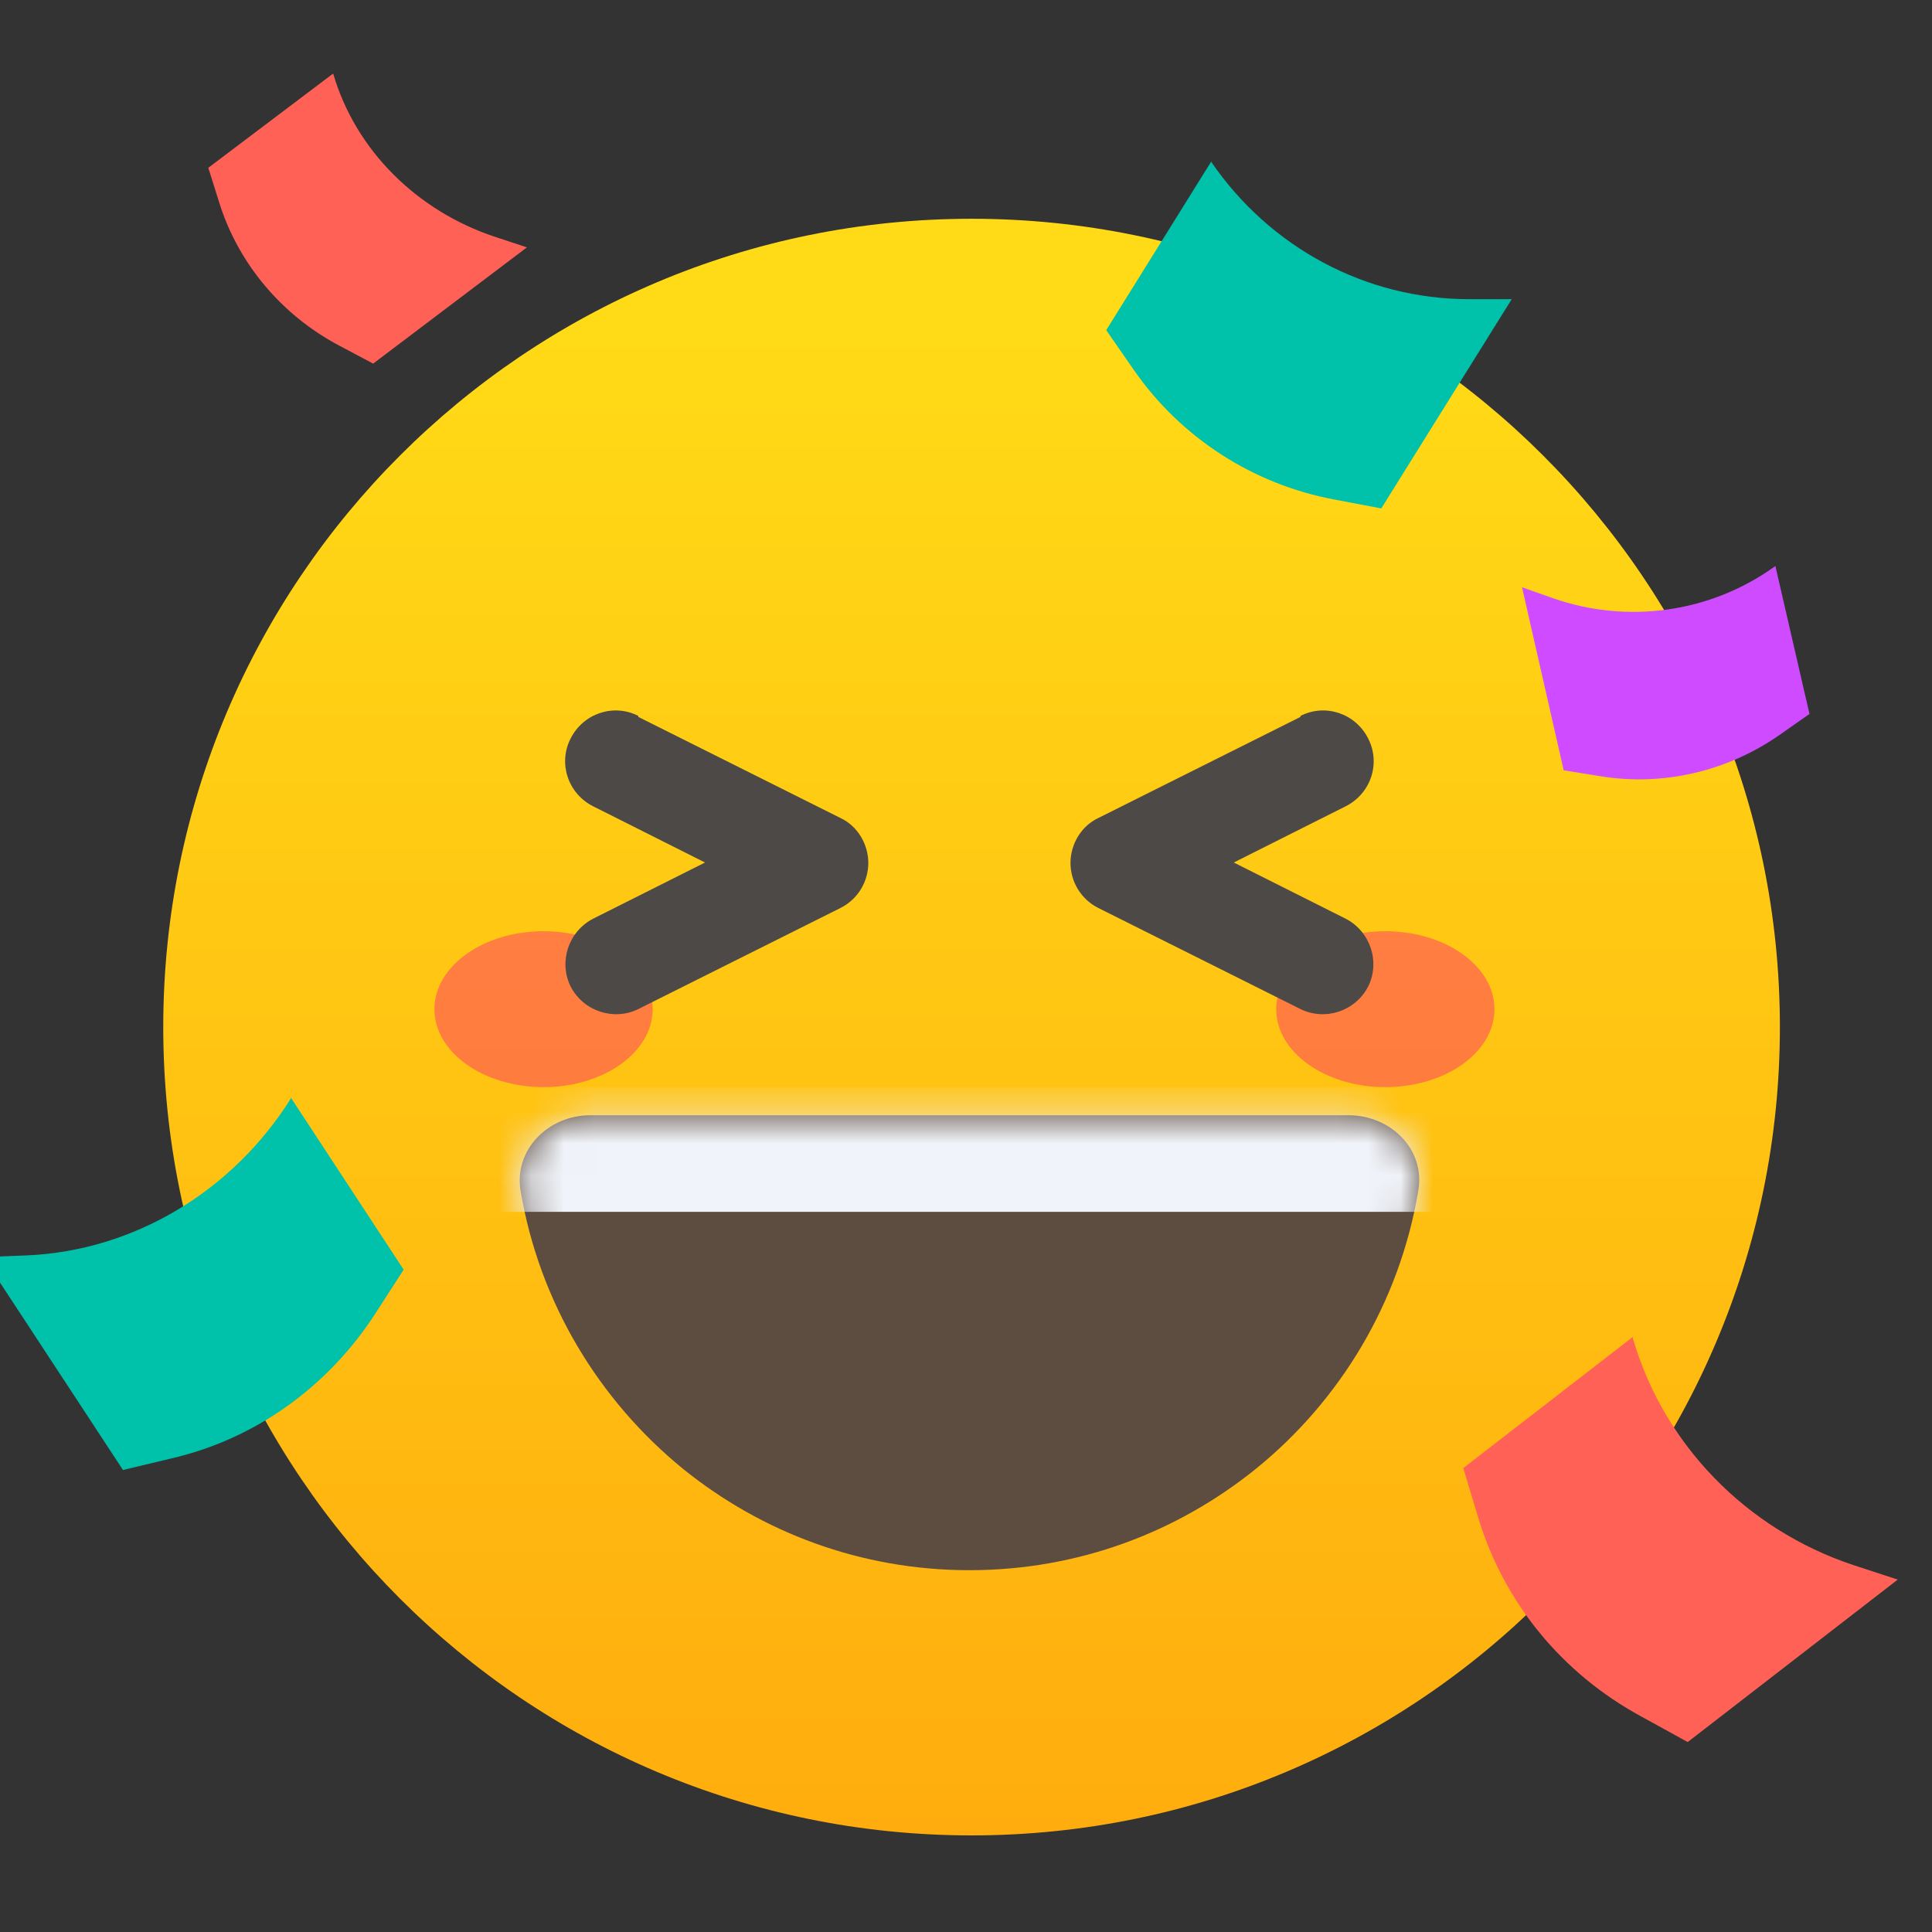 <svg width="60" height="60" viewBox="0 0 60 60" fill="none" xmlns="http://www.w3.org/2000/svg">
<rect x="0" y="0" width="60" height="60" fill="#333333" stroke="none"/>
<g clip-path="url(#clip0_387_12334)">
<path d="M30.173 57C44.037 57 55.276 45.761 55.276 31.897C55.276 18.033 44.037 6.794 30.173 6.794C16.309 6.794 5.07 18.033 5.07 31.897C5.07 45.761 16.309 57 30.173 57Z" fill="url(#paint0_linear_387_12334)"/>
<ellipse cx="16.88" cy="31.341" rx="3.389" ry="2.421" fill="#FF5E53" fill-opacity="0.7"/>
<ellipse cx="43.023" cy="31.341" rx="3.389" ry="2.421" fill="#FF5E53" fill-opacity="0.7"/>
<path fill-rule="evenodd" clip-rule="evenodd" d="M19.823 22.233C19.054 21.84 18.112 22.154 17.719 22.939C17.327 23.709 17.641 24.651 18.426 25.043L21.895 26.786L18.426 28.528C17.657 28.921 17.343 29.863 17.719 30.632C18.112 31.401 19.054 31.715 19.823 31.338L26.102 28.198C26.636 27.932 26.966 27.382 26.966 26.801C26.966 26.22 26.636 25.655 26.102 25.404L19.823 22.264V22.233ZM40.388 22.233C41.158 21.84 42.099 22.154 42.492 22.939C42.885 23.709 42.571 24.651 41.785 25.043L38.316 26.786L41.785 28.528C42.555 28.921 42.869 29.863 42.492 30.632C42.099 31.401 41.158 31.715 40.388 31.338L34.109 28.198C33.575 27.932 33.245 27.382 33.245 26.801C33.245 26.22 33.575 25.655 34.109 25.404L40.388 22.264V22.233Z" fill="#4D4947"/>
<path fill-rule="evenodd" clip-rule="evenodd" d="M16.166 36.974C16.746 40.443 18.599 43.489 21.221 45.624C23.654 47.586 26.731 48.764 30.106 48.764C33.481 48.764 36.558 47.586 38.992 45.624C41.613 43.505 43.466 40.459 44.047 36.974C44.266 35.687 43.183 34.635 41.88 34.635H18.332C17.029 34.635 15.961 35.702 16.166 36.974Z" fill="#5D4D41"/>
<path d="M9.031 34.118C7.215 37.007 4.149 38.841 0.843 38.987L-0.519 39.041L3.819 45.652L5.333 45.29C7.925 44.688 10.183 43.078 11.667 40.777L12.536 39.43L9.025 34.077L9.031 34.118Z" fill="#00C1AA"/>
<path d="M55.136 17.578C53.144 19.022 50.561 19.394 48.223 18.576L47.268 18.238L48.562 23.922L49.7 24.106C51.635 24.422 53.627 23.961 55.243 22.839L56.195 22.172L55.136 17.578Z" fill="#CF4BFF"/>
<path d="M10.35 2.296C11.041 4.651 12.931 6.543 15.369 7.354L16.364 7.682L11.589 11.292L10.533 10.732C8.745 9.786 7.404 8.184 6.815 6.311L6.469 5.211L10.33 2.296H10.35Z" fill="#FF6157"/>
<path d="M50.705 41.545C51.656 44.84 54.218 47.494 57.558 48.605L58.936 49.056L52.413 54.101L50.976 53.31C48.511 51.974 46.705 49.772 45.909 47.136L45.443 45.593L50.724 41.508L50.705 41.545Z" fill="#FF6157"/>
<path d="M37.608 5.016C39.434 7.688 42.414 9.291 45.626 9.291H46.948L42.897 15.789L41.428 15.511C38.93 15.041 36.684 13.609 35.215 11.493L34.355 10.253L37.629 4.995L37.608 5.016Z" fill="#00C1AA"/>
<mask id="mask0_387_12334" style="mask-type:alpha" maskUnits="userSpaceOnUse" x="16" y="34" width="29" height="15">
<path fill-rule="evenodd" clip-rule="evenodd" d="M16.166 36.974C16.746 40.443 18.599 43.489 21.221 45.624C23.654 47.586 26.731 48.764 30.106 48.764C33.481 48.764 36.558 47.586 38.992 45.624C41.613 43.505 43.466 40.459 44.047 36.974C44.266 35.687 43.183 34.635 41.88 34.635H18.332C17.029 34.635 15.961 35.702 16.166 36.974Z" fill="#5D4D41"/>
</mask>
<g mask="url(#mask0_387_12334)">
<rect x="14.46" y="33.762" width="30.016" height="3.873" fill="#F0F3F9"/>
</g>
</g>
<defs>
<linearGradient id="paint0_linear_387_12334" x1="30.173" y1="10.281" x2="30.173" y2="57" gradientUnits="userSpaceOnUse">
<stop stop-color="#FFDA16"/>
<stop offset="1" stop-color="#FFAD0E"/>
</linearGradient>
<clipPath id="clip0_387_12334">
<rect width="60" height="60" fill="white"/>
</clipPath>
</defs>
</svg>
